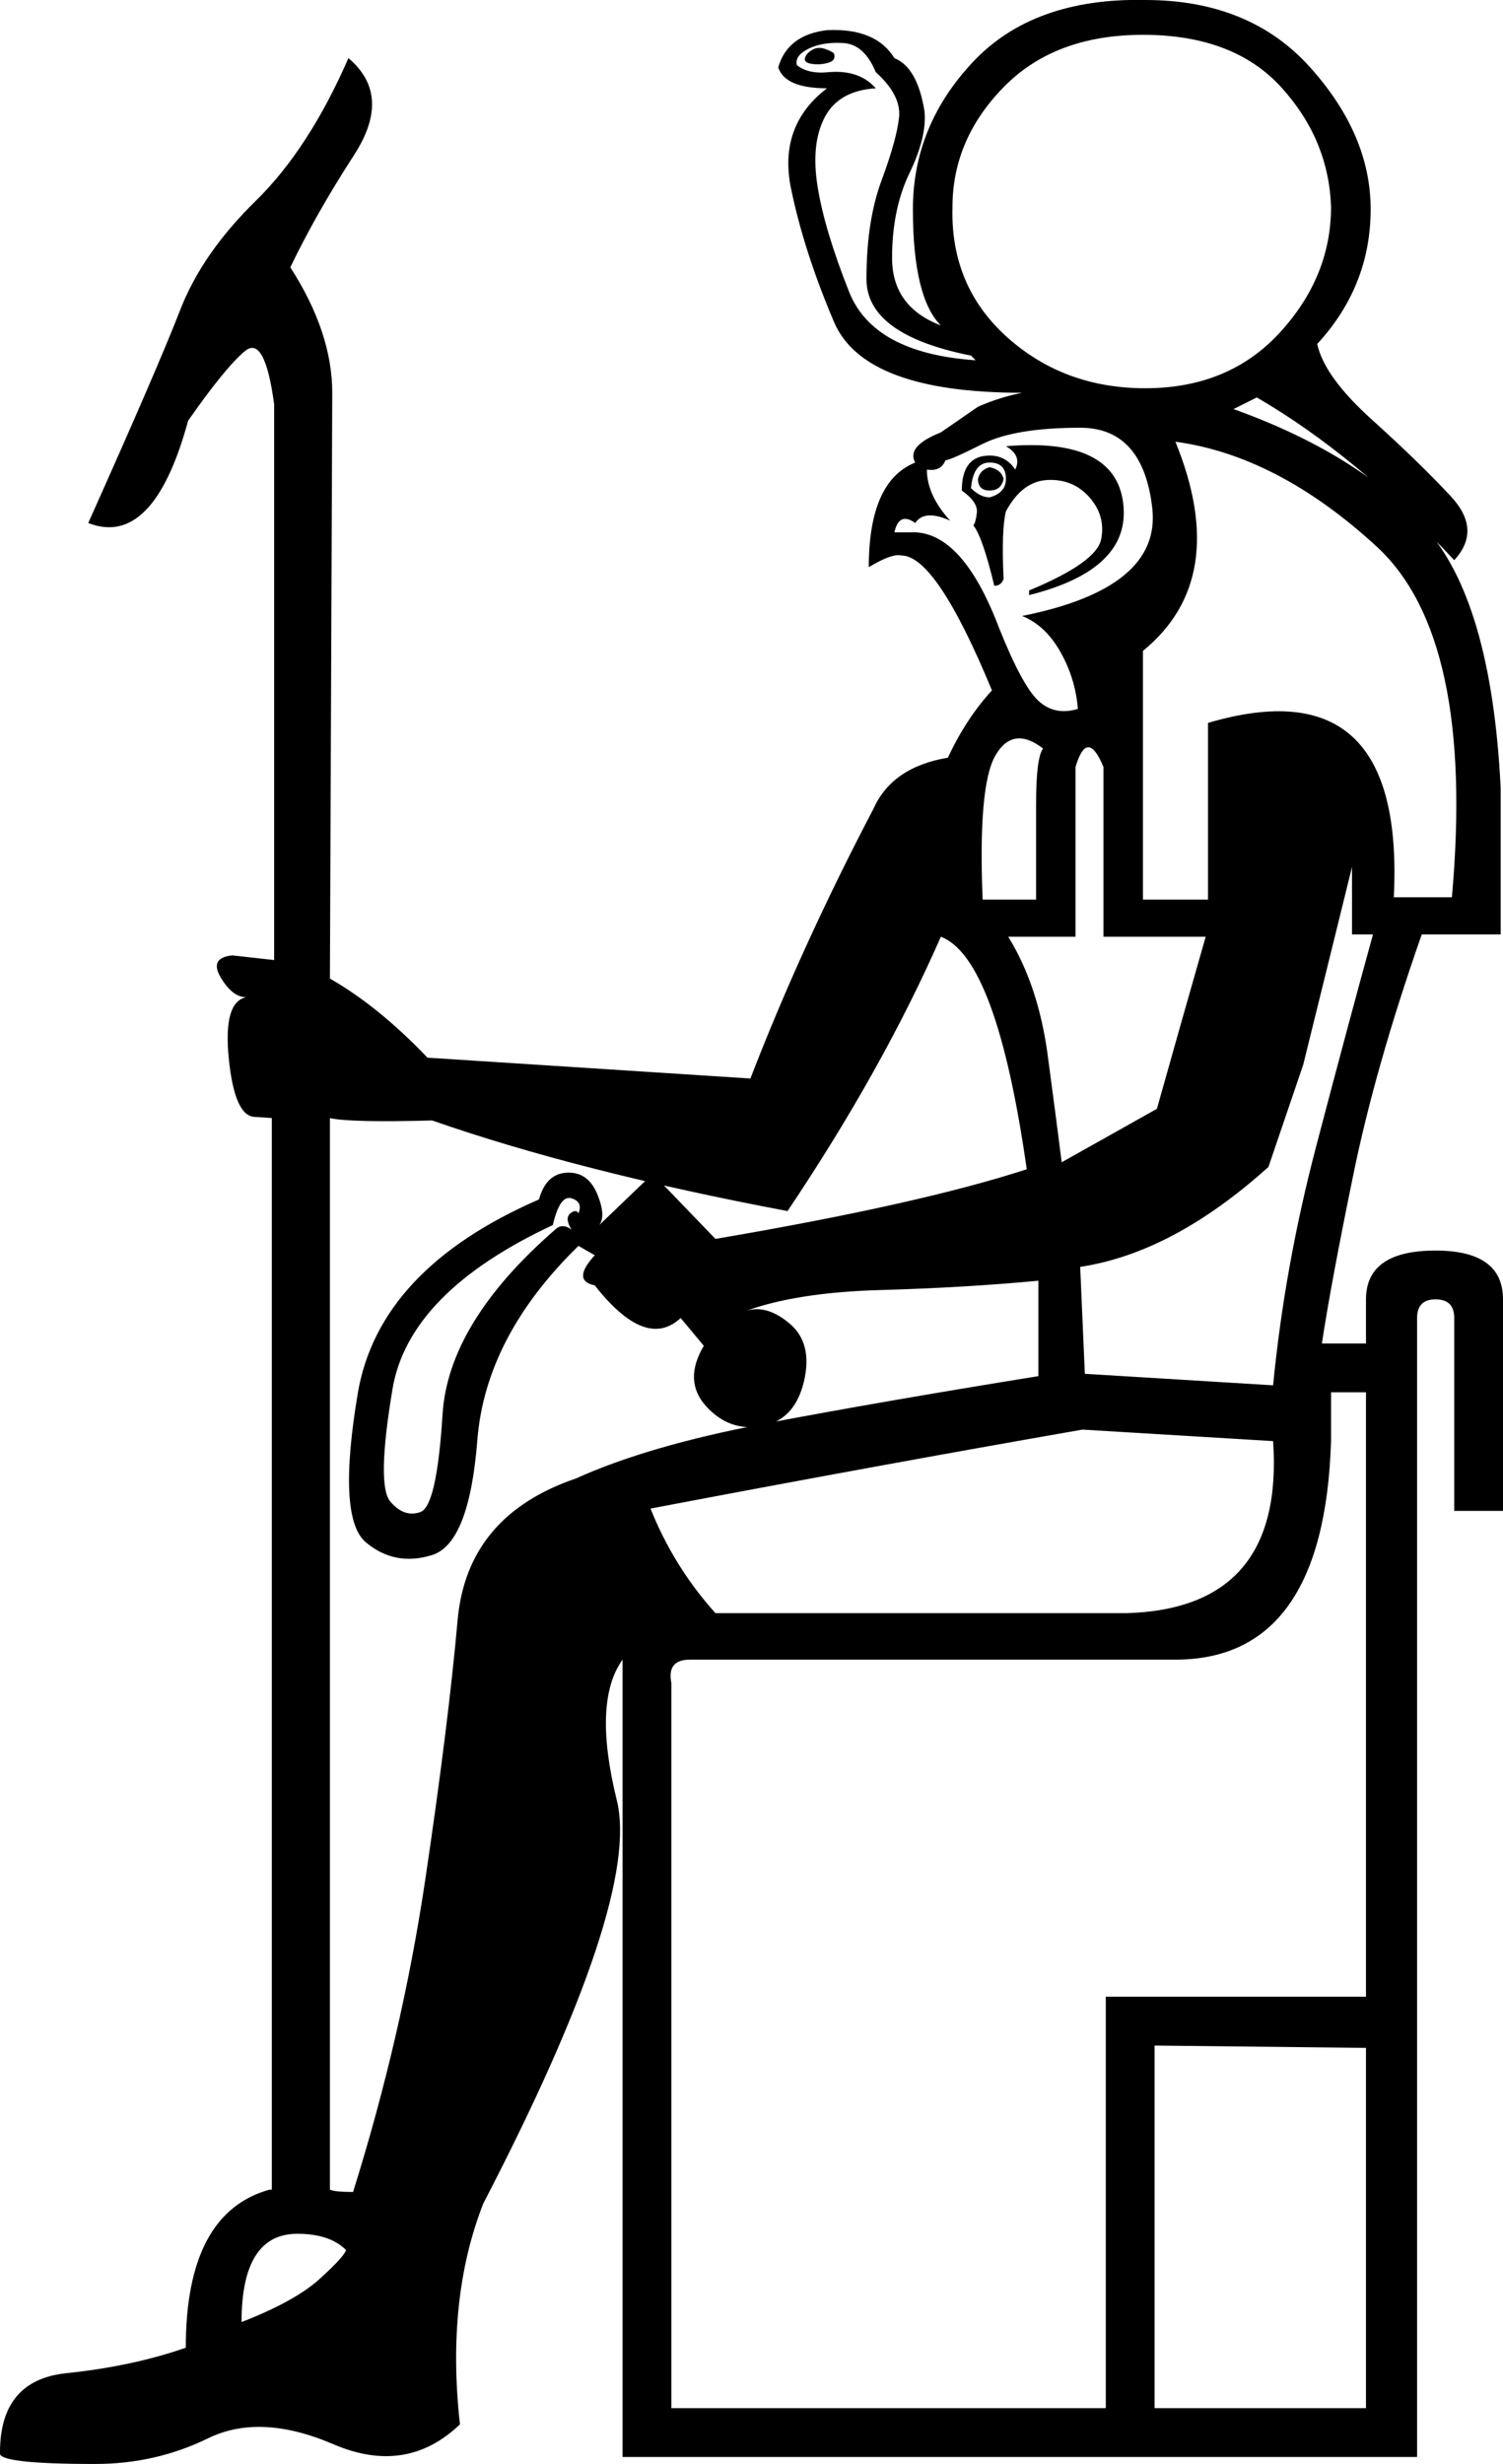 <?xml version='1.0' encoding ='UTF-8' standalone='yes'?>
<svg width='10.97' height='17.973' xmlns='http://www.w3.org/2000/svg' xmlns:xlink='http://www.w3.org/1999/xlink' xmlns:inkscape='http://www.inkscape.org/namespaces/inkscape'>
<path style='fill:#000000; stroke:none' d=' M 4.748 11.004  Q 4.917 11.428 5.222 11.767  L 8.223 11.767  Q 9.376 11.733 9.292 10.512  L 7.901 10.428  Q 6.443 10.682 4.748 11.004  Z  M 9.97 17.566  L 9.97 14.938  L 8.427 14.921  L 8.427 17.566  L 9.97 17.566  Z  M 8.071 17.566  L 8.071 14.565  L 9.97 14.565  L 9.97 10.156  L 9.715 10.156  L 9.715 10.512  Q 9.665 12.106 8.579 12.106  L 5.036 12.106  Q 4.866 12.106 4.9 12.276  L 4.9 17.566  L 8.071 17.566  Z  M 6.901 3.357  Q 6.867 3.442 6.765 3.425  Q 6.765 3.612 6.935 3.798  Q 6.748 3.713 6.68 3.815  Q 6.562 3.73 6.528 3.883  L 6.647 3.883  Q 7.02 3.866 7.291 4.578  Q 7.46 5.002 7.579 5.112  Q 7.698 5.222 7.867 5.171  Q 7.85 4.951 7.74 4.756  Q 7.63 4.561 7.46 4.493  Q 8.478 4.29 8.41 3.705  Q 8.342 3.12 7.884 3.12  Q 7.41 3.12 7.172 3.238  Q 6.935 3.357 6.901 3.357  Z  M 7.511 4.307  Q 8.003 4.103 8.037 3.934  Q 8.071 3.764 7.952 3.628  Q 7.833 3.493 7.647 3.501  Q 7.46 3.51 7.342 3.73  Q 7.308 3.866 7.325 4.222  Q 7.308 4.273 7.257 4.273  Q 7.172 3.917 7.104 3.832  Q 7.121 3.815 7.13 3.739  Q 7.138 3.662 7.02 3.578  Q 7.02 3.323 7.223 3.323  Q 7.342 3.323 7.41 3.425  Q 7.46 3.323 7.342 3.255  Q 8.139 3.188 8.198 3.671  Q 8.257 4.154 7.511 4.341  L 7.511 4.307  Z  M 7.087 3.561  Q 7.155 3.628 7.223 3.628  Q 7.342 3.595 7.342 3.493  Q 7.342 3.374 7.223 3.374  Q 7.104 3.374 7.087 3.561  Z  M 7.223 3.408  Q 7.308 3.425 7.325 3.493  Q 7.308 3.578 7.223 3.578  Q 7.138 3.578 7.138 3.493  Q 7.155 3.425 7.223 3.408  Z  M 10.173 6.545  L 10.597 6.545  Q 10.767 4.646 10.046 3.985  Q 9.325 3.323 8.579 3.222  Q 8.986 4.222 8.342 4.748  L 8.342 6.562  L 8.817 6.562  L 8.817 5.273  Q 10.258 4.849 10.173 6.545  Z  M 7.172 6.562  L 7.562 6.562  L 7.562 5.867  Q 7.562 5.527 7.613 5.46  Q 7.393 5.29 7.265 5.511  Q 7.138 5.731 7.172 6.562  Z  M 7.749 8.478  L 8.444 8.088  Q 8.63 7.426 8.8 6.833  L 8.054 6.833  L 8.054 5.595  Q 7.935 5.307 7.85 5.595  L 7.85 6.833  L 7.359 6.833  Q 7.579 7.189 7.647 7.698  Q 7.715 8.206 7.749 8.478  Z  M 7.884 9.241  L 7.918 10.021  L 9.292 10.105  Q 9.376 9.241 9.605 8.367  Q 9.834 7.494 10.021 6.816  L 9.868 6.816  L 9.868 6.324  L 9.512 7.766  L 9.258 8.512  Q 8.562 9.139 7.884 9.241  Z  M 6.952 1.509  Q 6.935 2.086 7.35 2.459  Q 7.766 2.832 8.359 2.832  Q 8.969 2.832 9.342 2.425  Q 9.715 2.018 9.715 1.509  Q 9.698 1.017 9.351 0.636  Q 9.003 0.254 8.342 0.254  Q 7.698 0.254 7.325 0.636  Q 6.952 1.017 6.952 1.509  Z  M 2.526 16.413  Q 2.408 16.294 2.17 16.294  Q 1.763 16.294 1.763 16.938  Q 2.153 16.786 2.331 16.625  Q 2.509 16.464 2.526 16.413  Z  M 4.035 8.936  Q 2.984 9.427 2.865 10.131  Q 2.747 10.835 2.849 10.953  Q 2.95 11.072 3.069 11.029  Q 3.188 10.987 3.23 10.317  Q 3.272 9.648 4.052 8.969  Q 4.103 8.919 4.171 8.969  Q 4.12 8.885 4.163 8.851  Q 4.205 8.817 4.222 8.851  Q 4.256 8.766 4.171 8.741  Q 4.086 8.715 4.035 8.936  Z  M 7.579 9.342  Q 7.036 9.393 6.426 9.41  Q 5.816 9.427 5.443 9.563  Q 5.595 9.512 5.765 9.656  Q 5.934 9.8 5.867 10.08  Q 5.799 10.36 5.561 10.402  Q 5.324 10.445 5.154 10.258  Q 4.985 10.072 5.137 9.817  L 4.968 9.614  Q 4.714 9.851 4.341 9.376  Q 4.171 9.342 4.341 9.156  L 4.222 9.088  Q 3.544 9.749 3.484 10.504  Q 3.425 11.258 3.154 11.343  Q 2.882 11.428 2.67 11.25  Q 2.459 11.072 2.611 10.165  Q 2.764 9.258 3.934 8.749  Q 3.985 8.562 4.137 8.554  Q 4.29 8.546 4.358 8.707  Q 4.425 8.868 4.374 8.936  L 4.764 8.562  L 5.222 9.037  Q 6.714 8.783 7.494 8.529  Q 7.274 6.986 6.867 6.833  Q 6.443 7.799 5.748 8.834  Q 4.222 8.546 3.154 8.173  Q 2.56 8.189 2.408 8.156  L 2.408 15.972  Q 2.442 15.989 2.577 15.989  Q 2.933 14.853 3.103 13.717  Q 3.272 12.581 3.34 11.818  Q 3.408 11.055 4.205 10.784  Q 4.731 10.546 5.578 10.385  Q 6.426 10.224 7.579 10.038  L 7.579 9.342  Z  M 6.392 0.644  Q 6.121 0.661 6.019 0.856  Q 5.917 1.051 5.968 1.365  Q 6.019 1.679 6.197 2.128  Q 6.375 2.577 7.121 2.628  L 7.087 2.594  Q 6.324 2.442 6.324 2.035  Q 6.324 1.611 6.435 1.314  Q 6.545 1.017 6.562 0.856  Q 6.579 0.695 6.392 0.526  Q 6.307 0.322 6.155 0.314  Q 6.002 0.305 5.9 0.356  Q 5.799 0.407 5.816 0.475  Q 5.9 0.543 6.053 0.526  Q 6.274 0.509 6.392 0.644  Z  M 6.087 0.39  Q 6.07 0.373 6.019 0.356  Q 5.968 0.339 5.926 0.365  Q 5.884 0.39 5.875 0.424  Q 5.867 0.458 5.926 0.466  Q 5.985 0.475 6.045 0.458  Q 6.104 0.441 6.087 0.39  Z  M 9.614 2.509  Q 9.665 2.747 10.012 3.06  Q 10.36 3.374 10.589 3.62  Q 10.818 3.866 10.614 4.086  Q 9.902 3.323 9.173 2.899  L 9.003 2.984  Q 9.902 3.306 10.394 3.84  Q 10.885 4.374 10.953 5.748  L 10.953 6.816  L 10.377 6.816  Q 10.038 7.783 9.877 8.571  Q 9.715 9.359 9.648 9.8  L 9.97 9.8  L 9.97 9.478  Q 9.97 9.122 10.478 9.122  Q 10.97 9.122 10.97 9.478  L 10.97 11.021  L 10.614 11.021  L 10.614 9.614  Q 10.614 9.478 10.478 9.478  Q 10.343 9.478 10.343 9.614  L 10.343 17.922  L 4.544 17.922  L 4.544 12.106  Q 4.324 12.411 4.502 13.132  Q 4.68 13.853 3.527 16.074  Q 3.255 16.769 3.357 17.684  Q 2.967 18.058 2.433 17.829  Q 1.899 17.6 1.518 17.786  Q 1.136 17.973 0.695 17.973  Q -0.034 17.973 0 17.888  Q 0 17.362 0.483 17.311  Q 0.966 17.261 1.356 17.125  Q 1.356 16.142 1.967 15.972  L 1.984 15.972  L 1.984 8.156  Q 2.001 8.156 1.857 8.147  Q 1.712 8.139 1.67 7.723  Q 1.628 7.308 1.797 7.274  Q 1.696 7.274 1.611 7.13  Q 1.526 6.986 1.696 6.969  L 2.001 7.003  L 2.001 2.95  Q 1.933 2.442 1.789 2.56  Q 1.645 2.679 1.373 3.069  Q 1.119 4.001 0.644 3.815  Q 1.153 2.679 1.314 2.264  Q 1.475 1.848 1.865 1.467  Q 2.255 1.085 2.543 0.424  Q 2.865 0.695 2.586 1.128  Q 2.306 1.56 2.119 1.95  Q 2.425 2.425 2.425 2.865  L 2.408 7.138  Q 2.764 7.342 3.12 7.715  L 5.477 7.867  Q 5.85 6.901 6.375 5.9  Q 6.511 5.595 6.918 5.527  Q 7.053 5.239 7.24 5.036  Q 6.833 4.052 6.579 4.052  Q 6.511 4.035 6.341 4.137  Q 6.341 3.51 6.68 3.374  Q 6.613 3.255 6.867 3.154  L 7.138 2.967  Q 7.291 2.899 7.46 2.865  Q 6.307 2.865 6.087 2.348  Q 5.867 1.831 5.773 1.373  Q 5.68 0.916 6.036 0.644  Q 5.731 0.644 5.68 0.492  Q 5.748 0.254 6.036 0.22  Q 6.392 0.203 6.528 0.424  Q 6.697 0.492 6.748 0.814  Q 6.765 1 6.638 1.263  Q 6.511 1.526 6.511 1.882  Q 6.511 2.238 6.867 2.374  Q 6.663 2.17 6.663 1.526  Q 6.663 0.916 7.104 0.449  Q 7.545 -0.017 8.359 0  Q 9.122 0 9.563 0.492  Q 10.004 0.983 10.004 1.526  Q 10.004 2.086 9.614 2.509  Z '/></svg>
